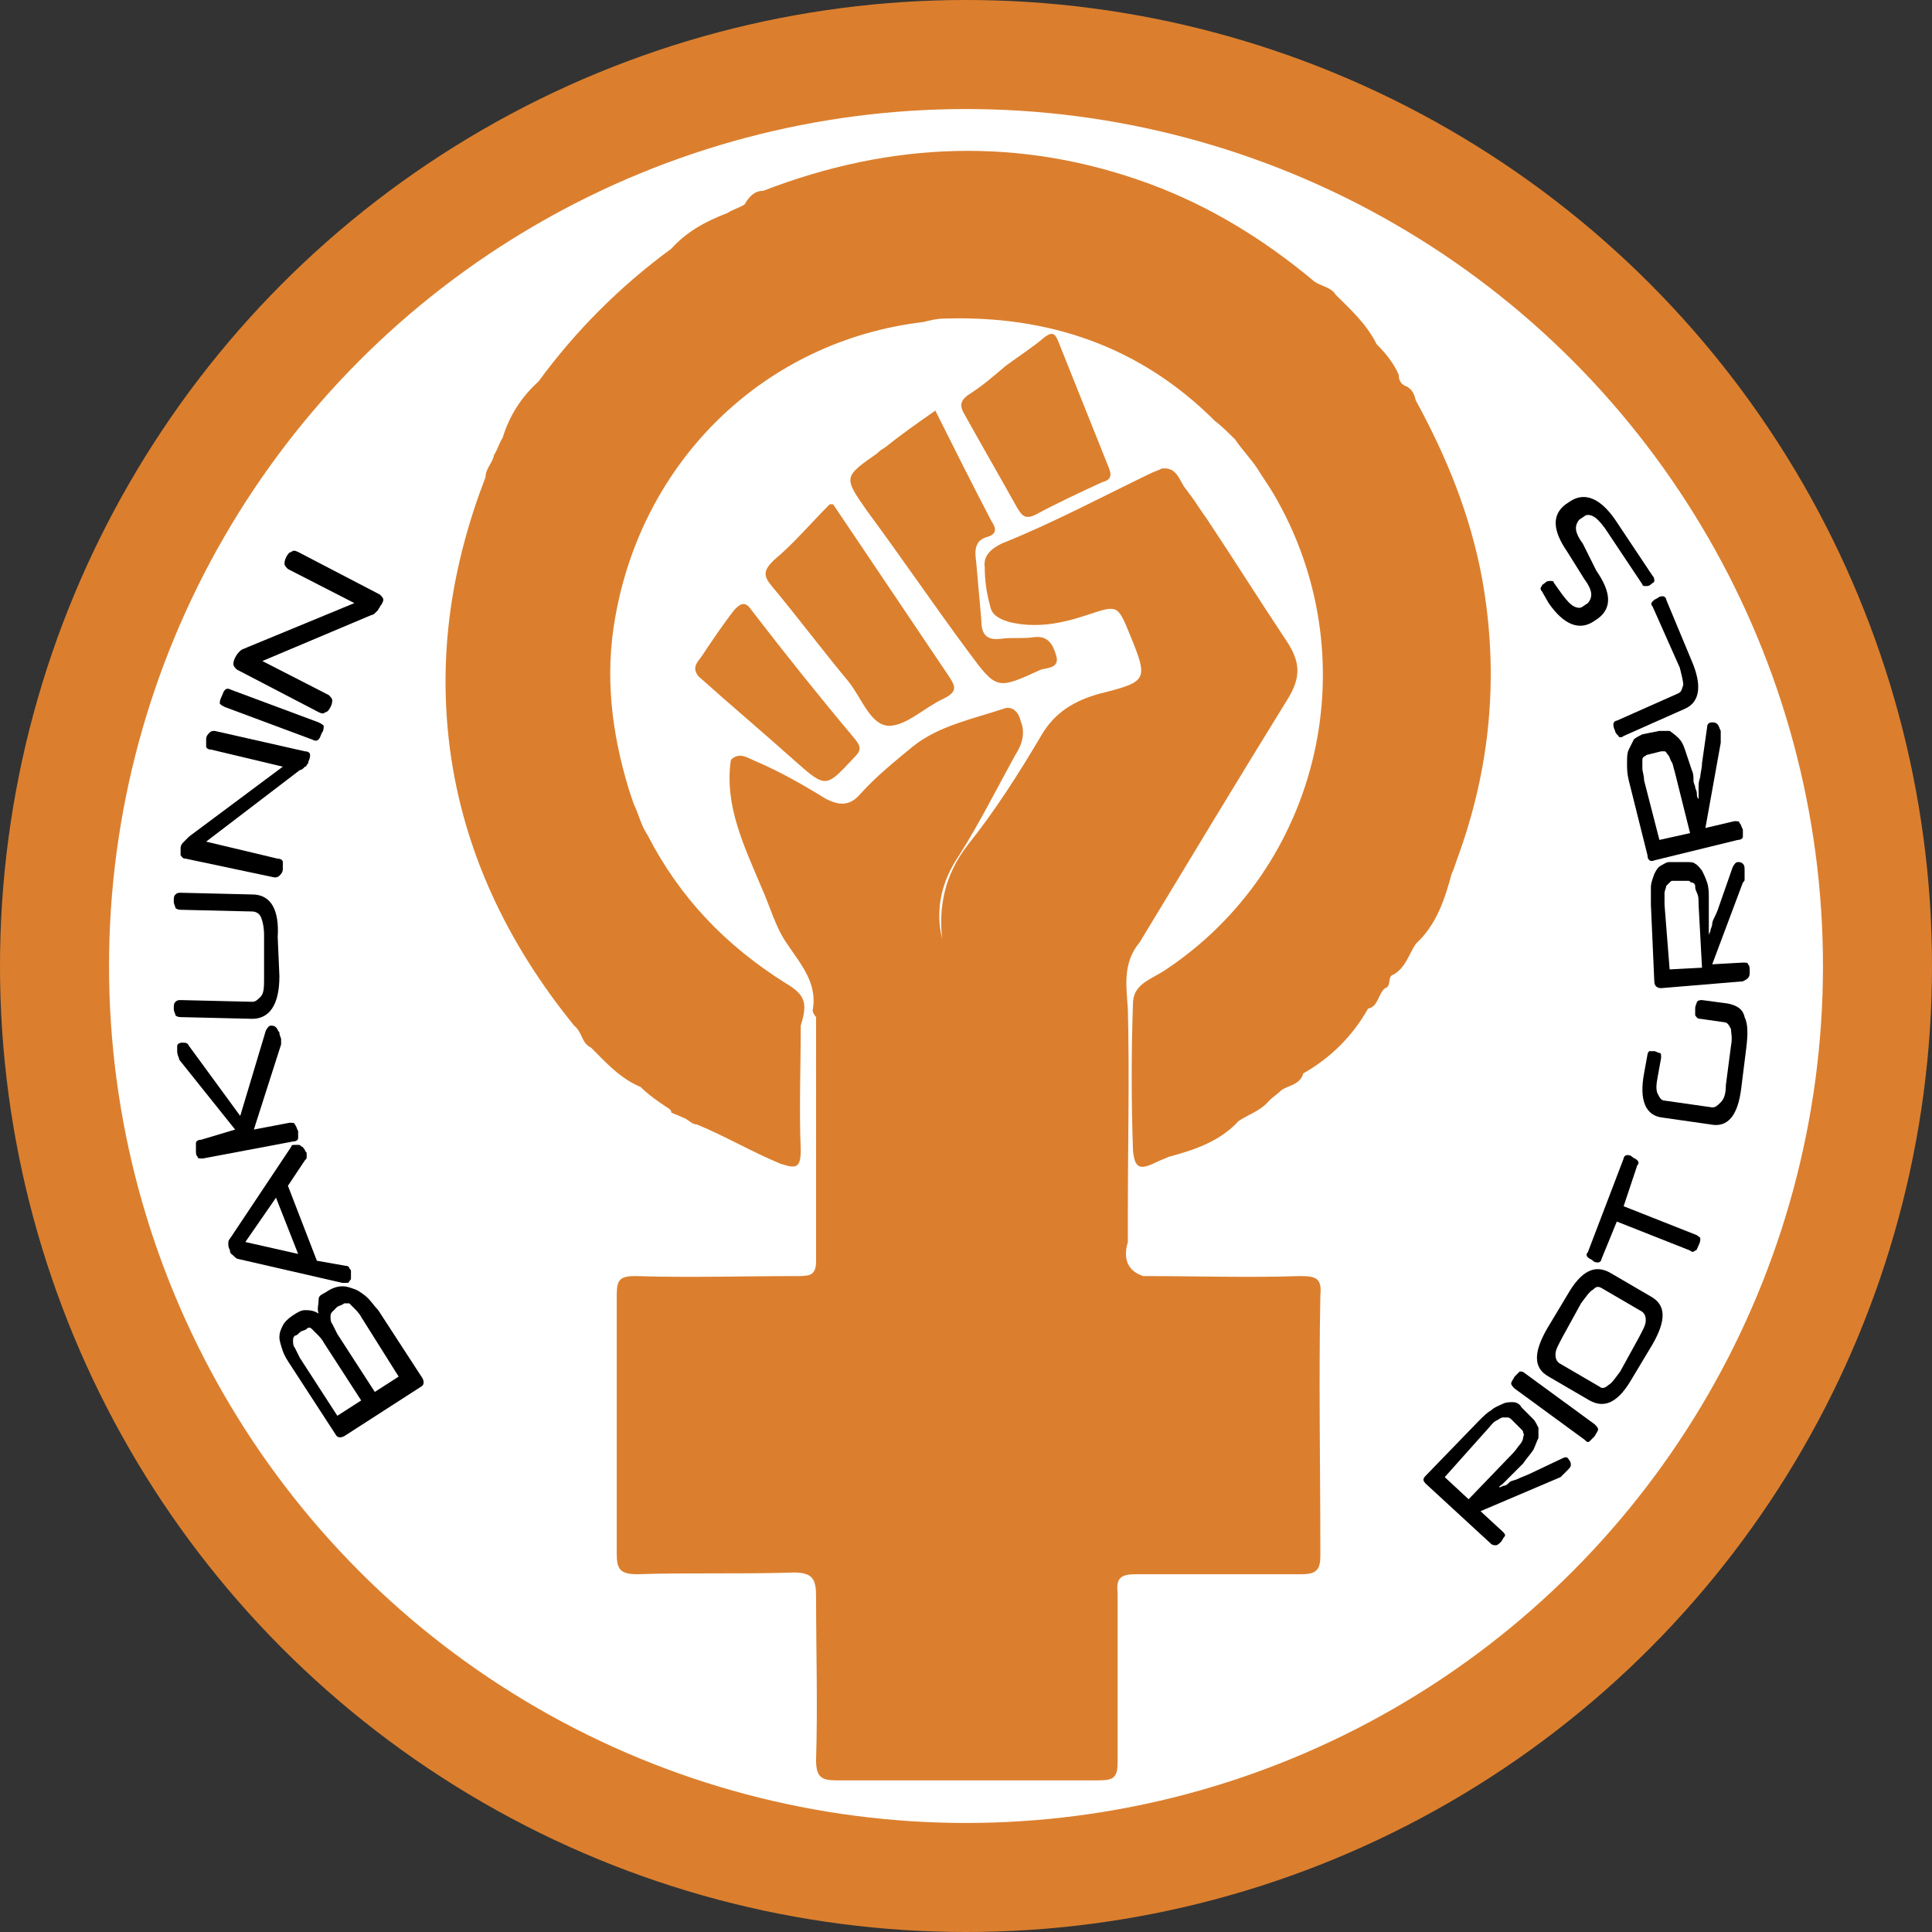 <svg enable-background="new 0 0 113.4 113.4" viewBox="0 0 113.4 113.4" xmlns="http://www.w3.org/2000/svg"><rect x="0" y="0" width="113.4" height="113.4" fill="#333333" stroke="none"/><circle cx="56.7" cy="56.7" fill="#db7f2e" r="56.7"/><circle cx="56.7" cy="56.7" fill="#fff" r="50.3"/><path d="m67.1 74.9c3.1 0 6.2.1 9.2 0 .9 0 1.3.1 1.2 1.1-.1 5.1 0 10.2 0 15.3 0 .8-.2 1.1-1.1 1.1-3.2 0-6.5 0-9.7 0-.9 0-1.2.2-1.1 1.1v9.9c0 .9-.2 1.1-1.1 1.1-5.1 0-10.3 0-15.4 0-.9 0-1.2-.2-1.2-1.2.1-3.2 0-6.4 0-9.6 0-1-.2-1.4-1.3-1.4-3.1.1-6.2 0-9.2.1-1 0-1.2-.3-1.2-1.2 0-5.1 0-10.1 0-15.2 0-.9.2-1.1 1.1-1.1 3.2.1 6.4 0 9.6 0 .7 0 1-.1 1-.9 0-4.8 0-9.5 0-14.3-.1-.1-.2-.3-.2-.4.3-1.6-.7-2.7-1.5-3.9-.7-1-1-2.2-1.5-3.3-1-2.4-2.2-4.8-1.8-7.5.5-.5 1-.1 1.5.1 1.4.6 2.8 1.4 4.1 2.2.8.4 1.4.4 2-.3.9-1 2-1.9 3.1-2.8 1.5-1.2 3.5-1.6 5.3-2.2.5-.2.9.2 1 .7.3.7.1 1.4-.3 2-1.1 2-2.1 4-3.3 5.9-1.1 1.6-1.4 3.3-1 4.9-.2-1.8.1-3.7 1.5-5.5 1.6-2 3-4.2 4.3-6.4.8-1.4 2-2.1 3.5-2.5 2.8-.7 2.8-.8 1.7-3.5-.7-1.7-.7-1.7-2.5-1.1-1.5.5-3 .8-4.6.4-.6-.2-1-.4-1.1-1-.2-.7-.3-1.5-.3-2.2-.1-.7.4-1.1 1-1.4 3-1.2 5.8-2.7 8.7-4.1.2-.1.5-.2.7-.3.9-.1 1 .7 1.4 1.2.1.1.2.3.3.4.3.4.6.9.9 1.3 1.6 2.4 3.1 4.8 4.7 7.2.8 1.2.9 2.1.1 3.4-2.9 4.7-5.8 9.5-8.7 14.3-1 1.2-.8 2.5-.7 3.9.1 4 0 8.1 0 12.1v1.6c-.3 1 0 1.7.9 2z" fill="#db7f2e"/><path d="m44.8 11.2c7.5-2.9 15.1-3.2 22.7-.4 3.5 1.3 6.6 3.2 9.5 5.6.4.4 1.1.4 1.4.9.9.9 1.8 1.7 2.4 2.9.5.5 1 1.1 1.3 1.8 0 .4.2.6.5.7.3.2.4.4.5.8 1.8 3.3 3.2 6.7 3.9 10.5 1 5.6.5 11.1-1.5 16.5-.1.3-.2.6-.3.8-.4 1.5-.9 3-2.1 4.1-.4.6-.6 1.4-1.3 1.8-.4.1-.1.7-.5.8-.4.3-.4 1.1-1 1.2-.9 1.6-2.2 2.9-3.8 3.8-.2.7-.9.7-1.3 1-.2.2-.5.4-.7.6-.5.6-1.2.8-1.8 1.2-1.1 1.2-2.6 1.7-4.1 2.1-.2.1-.5.2-.7.3-1 .5-1.3.4-1.4-.7-.1-2.9-.1-5.7 0-8.6 0-1.1 1-1.4 1.8-1.9 9.3-6.1 12.1-18.5 6.4-28.1-.3-.5-.6-.9-.9-1.4-.4-.6-.9-1.1-1.3-1.7-.4-.4-.8-.8-1.2-1.1-4.4-4.4-9.8-6.2-15.9-6-.4 0-.8.1-1.2.2-9.3 1.1-16.5 8.1-18.1 17.4-.6 3.4-.2 6.7.8 10 .1.3.2.6.3.9.3.6.4 1.2.8 1.8 1.9 3.7 4.6 6.5 8.1 8.7 1.2.7 1.3 1.2.9 2.5 0 2.4-.1 4.9 0 7.3 0 1.1-.3 1.1-1.2.8-1.7-.7-3.2-1.6-4.9-2.3-.3 0-.5-.3-.8-.4-.2-.1-.5-.2-.7-.3 0-.1 0-.1-.1-.2-.6-.4-1.2-.8-1.7-1.3-1.2-.5-2-1.4-2.9-2.3-.6-.3-.5-.9-1-1.3-3.9-4.8-6.5-10.2-7.3-16.3-.7-5.5.1-10.7 2.1-15.9 0-.5.4-.8.5-1.3.2-.3.3-.7.5-1 .4-1.3 1.1-2.4 2.1-3.3 2.2-3 4.8-5.6 7.8-7.8.9-1 2-1.6 3.3-2.1.3-.2.7-.3 1-.5.3-.5.6-.8 1.1-.8z" fill="#db7f2e"/><g fill="#db802e"><path d="m54.9 24.1c1.1 2.2 2.2 4.4 3.3 6.5.2.3.4.7-.2.9-.8.2-.8.8-.7 1.5.1 1.1.2 2.3.3 3.4 0 .7.2 1.2 1.1 1.1.7-.1 1.3 0 2-.1.8-.1 1.1.4 1.3 1.1s-.5.7-.9.8c-2.6 1.2-2.6 1.2-4.3-1.1-2-2.7-3.9-5.5-5.9-8.2-1.4-2-1.4-2 .6-3.4.1-.1.2-.2.4-.3 1-.8 2-1.5 3-2.2z"/><path d="m48.9 29.6c2.3 3.4 4.5 6.7 6.8 10.1.4.6.5.9-.3 1.3-1.1.5-2.2 1.6-3.2 1.6-1.1 0-1.6-1.6-2.4-2.6-1.5-1.8-3-3.8-4.5-5.6-.5-.6-.5-.9.1-1.5 1.2-1 2.2-2.2 3.3-3.3z"/><path d="m43.1 35.8c.3-.3.6-.6 1 0 2 2.6 4 5.1 6.1 7.6.4.5.3.7-.1 1.1-1.6 1.7-1.6 1.8-3.4.2-1.9-1.7-3.8-3.3-5.7-5-.4-.5-.1-.8.2-1.2.6-.9 1.2-1.8 1.9-2.7z"/><path d="m59 21.5c.8-.6 1.6-1.1 2.3-1.7.4-.3.6-.3.8.2l3 7.5c.2.5 0 .7-.4.8-1.3.6-2.6 1.2-3.9 1.9-.6.3-.8.1-1.1-.4-1-1.8-2.1-3.7-3.1-5.5-.3-.5-.2-.8.2-1.1.8-.5 1.5-1.1 2.2-1.7z"/></g><path d="m19.2 75.8c.3-.2.6-.3.9-.3s.5.1.8.2c.2.1.5.3.7.5s.4.5.6.7l2.6 4c .1.2.1.4-.1.5l-4.5 2.9c-.2.1-.4.1-.5-.1l-2.6-4c-.2-.3-.4-.6-.5-.9s-.2-.6-.2-.8c0-.3.1-.5.2-.7s.3-.4.6-.6.5-.3.7-.3.5 0 .8.2c-.1-.3 0-.5 0-.8s.2-.3.5-.5zm2 6.4-2.2-3.4c-.1-.2-.3-.4-.4-.5s-.2-.2-.3-.3-.2-.1-.3 0-.3.1-.4.2-.2.2-.3.2c-.1.1-.1.2-.1.3s0 .3.1.4c.1.2.2.4.3.6l2.2 3.4zm-1.4-5.5c-.1.1-.2.2-.3.3s-.1.2-.1.3 0 .3.1.4c.1.2.2.4.3.6l2.2 3.4 1.4-.9-2.2-3.5c-.1-.2-.3-.4-.4-.5s-.2-.2-.3-.3c-.1 0-.2 0-.3 0-.1.1-.2.1-.4.2z"/><path d="m13.5 73.4c-.1-.2-.1-.3-.1-.4s0-.2.1-.3l3.6-5.4c0-.1.1-.1.2-.1s.1 0 .2 0 .1 0 .2.1c.1 0 .1.1.2.2 0 .1.1.1.1.2v.2c0 .1 0 .1-.1.2l-1 1.5 1.7 4.4 1.7.3c.1 0 .1 0 .2.1 0 .1.1.1.1.2v.2.2c0 .1 0 .1-.1.2 0 .1-.1.1-.2.1s-.1 0-.2 0l-6.1-1.4c-.1 0-.2-.1-.3-.2s-.2-.1-.2-.3zm4 .2-1.3-3.3-1.8 2.6z"/><path d="m13.8 66.3-3.2-4c-.1-.1-.1-.2-.1-.2s-.1-.2-.1-.4c0-.1 0-.2 0-.3s.1-.2.3-.2.3 0 .4.2l3 4.1 1.5-5c .1-.2.2-.3.3-.3s.2 0 .3.1.1.2.2.3c0 .2.1.3.1.4s0 .2 0 .3l-1.6 5 2.1-.4c.2 0 .3 0 .3.1.1.1.1.2.2.4v.4c0 .1-.1.2-.3.2l-5.3 1c-.2 0-.3 0-.3-.1-.1-.1-.1-.2-.1-.4s0-.3 0-.4.1-.2.3-.2z"/><path d="m16.4 57.3c0 1.7-.6 2.5-1.6 2.5l-4.2-.1c-.2 0-.3-.1-.3-.1 0-.1-.1-.2-.1-.4s0-.3.1-.4.2-.1.3-.1l4.2.1c.2 0 .3-.1.5-.3s.2-.6.2-1.1v-2.5c0-.5-.1-.9-.2-1.1s-.3-.3-.5-.3l-4.2-.1c-.2 0-.3-.1-.3-.1 0-.1-.1-.2-.1-.4s0-.3.1-.4.2-.1.3-.1l4.2.1c1.1 0 1.6.9 1.5 2.5z"/><path d="m18.1 44.7c0 .1 0 .1-.1.2 0 0 0 .1-.1.1l-.1.1s-.1.1-.2.1l-5.5 4.2 4.2 1c .2 0 .3.1.3.2s0 .2 0 .4-.1.3-.2.4-.2.1-.3.1l-5.2-1.1c-.2 0-.2-.1-.3-.2 0-.1 0-.2 0-.4s.1-.3.2-.4.2-.2.3-.3l5.5-4.1-4.2-1c-.2 0-.3-.1-.3-.2s0-.2 0-.4.1-.3.2-.4.2-.1.3-.1l5.3 1.2c.2 0 .3.1.3.2s0 .2-.1.4z"/><path d="m18.7 42.4c.2.1.2.1.3.2 0 .1 0 .3-.1.4-.1.2-.1.3-.2.4s-.2.1-.4 0l-5.1-1.9c-.2-.1-.2-.1-.3-.2 0-.1 0-.2.1-.4s.1-.3.2-.4.2-.1.4 0z"/><path d="m22.3 35.6c0 .1-.1.1-.1.2l-.1.1-.1.1s-.1.1-.2.1l-6.4 2.7 3.9 2c .1.1.2.2.2.3s0 .2-.1.4-.2.3-.3.3c-.1.1-.2.1-.4 0l-4.8-2.5c-.1-.1-.2-.2-.2-.3s0-.2.1-.4.2-.3.3-.4.2-.1.4-.2l6.3-2.6-3.9-2c-.1-.1-.2-.2-.2-.3s0-.2.1-.4.2-.3.3-.3c.1-.1.2-.1.4 0l4.8 2.5c.1.1.2.2.2.3s-.1.3-.2.4z"/><path d="m83.7 87.1c-.2-.2-.2-.3 0-.5l3.1-3.2c.3-.3.5-.5.7-.6.2-.2.5-.3.7-.4s.4-.1.6-.1.4.1.5.3l.7.7c.1.1.2.3.3.5v.6c-.1.2-.2.5-.3.7-.2.3-.4.5-.6.8l-.2.2c-.2.2-.3.3-.4.4s-.2.2-.3.3-.2.2-.3.3-.2.1-.2.2c.1 0 .2-.1.3-.1s.2-.1.3-.2.3-.1.5-.2.5-.2.7-.3l1.9-.9c.2-.1.3-.1.4.1.1.1.1.2.1.3s-.1.2-.2.3l-.1.1-.1.1-.1.1-.1.1-4.7 2 1.3 1.2c.1.1.2.2.1.3s-.1.2-.2.3-.2.2-.3.2-.2 0-.3-.1zm1.1-.4 1.4 1.3 2.6-2.7c.2-.2.3-.4.4-.5s.2-.3.2-.4.1-.2 0-.3c0-.1 0-.1-.1-.2l-.6-.6s-.1-.1-.2-.1-.2 0-.3 0-.2.1-.4.2-.3.3-.5.5z"/><path d="m93.6 83.6c.1.1.2.2.2.3s-.1.2-.2.4c-.1.1-.2.2-.3.3s-.2 0-.3-.1l-4.1-3c-.1-.1-.2-.2-.2-.3s.1-.2.2-.4c.1-.1.2-.2.3-.3.1 0 .2 0 .3.1z"/><path d="m95.8 80.9c-.8 1.4-1.6 1.8-2.5 1.3l-2.4-1.4c-.9-.5-.9-1.4-.1-2.8l1.2-2c .8-1.4 1.6-1.8 2.5-1.3l2.4 1.4c.9.5.9 1.4.1 2.8zm.4-2.4c.2-.4.4-.7.4-1s-.1-.4-.2-.5l-2.4-1.4c-.2-.1-.3-.1-.5.1-.2.1-.4.4-.7.8l-1.1 2c-.2.4-.4.7-.4 1s .1.4.2.5l2.4 1.4c.1.1.3.1.5-.1.2-.1.4-.4.7-.8z"/><path d="m95.3 70.8 4.3 1.7c.1.1.2.1.2.2s0 .2-.1.4-.1.3-.2.3c-.1.1-.2.1-.3 0l-4.3-1.7-.9 2.2c0 .1-.1.2-.2.2s-.2 0-.3-.1-.2-.1-.3-.2-.1-.2 0-.3l2.1-5.5c0-.1.1-.2.2-.2s.2 0 .3.1.2.1.3.2.1.2 0 .3z"/><path d="m101.4 58.9c.5.1.9.3 1 .8.2.4.2 1 .1 1.8l-.3 2.4c-.2 1.6-.8 2.3-1.8 2.1l-2.8-.4c-1-.1-1.4-1-1.1-2.6l.2-1.1c0-.1.1-.2.1-.2h.3c.1 0 .2.1.3.1s.1.1.1.3l-.2 1.1c-.1.5-.1.8 0 1s .2.4.4.4l2.8.4c.2 0 .3-.1.5-.3s.3-.5.3-1l .3-2.3c.1-.5 0-.8 0-1-.1-.2-.2-.4-.4-.4l-1.4-.2c-.2 0-.2-.1-.3-.2 0-.1 0-.2 0-.4s.1-.3.1-.4c.1-.1.2-.1.3-.1z"/><path d="m97.5 58c-.2 0-.4-.1-.4-.4l-.2-4.5c0-.4 0-.7 0-1s .1-.5.2-.8c.1-.2.2-.4.4-.5s.3-.2.5-.2h1c .2 0 .4 0 .5.1.2.1.3.3.4.4.1.2.2.4.3.7s.1.6.1 1v .3.6s0 .3 0 .5v.4s0 .2 0 .3c0-.1.1-.2.1-.3s.1-.2.1-.4c0-.1.1-.3.2-.5s.2-.5.3-.8l.7-2c .1-.2.2-.3.3-.3s.2 0 .3.1.1.2.1.4v.1.2s0 .1 0 .2 0 .1-.1.2l-1.8 4.8 1.8-.1c.2 0 .3 0 .3.1.1.1.1.2.1.4s0 .3-.1.4-.1.1-.3.2zm.5-1.1 1.9-.1-.2-3.7c0-.3 0-.5-.1-.7s-.1-.3-.1-.4-.1-.2-.2-.2-.1-.1-.2-.1h-.9c-.1 0-.1 0-.2.1s-.1.1-.2.2c0 .1-.1.3-.1.4v.7z"/><path d="m97.1 50.5c-.2.1-.4 0-.4-.3l-1.1-4.4c-.1-.4-.1-.7-.1-1s0-.6.1-.8.2-.4.3-.6c.1-.1.3-.2.5-.3l1-.2h.6s.3.2.5.4.3.4.4.7.2.6.3.9l.1.3c.1.2.1.4.1.6s.1.3.1.4.1.2.1.4c0 .1 0 .2.1.3 0-.1 0-.2 0-.3s0-.2 0-.4 0-.3.1-.6c0-.2.1-.5.1-.8l.3-2.1c0-.2.1-.3.3-.3.1 0 .2 0 .3.1s.1.2.2.4v.1.2.2.2l-.9 5 1.7-.4c.2 0 .3 0 .3.1.1.1.1.2.2.4v.4c0 .1-.1.2-.3.2zm.3-1.2 1.8-.4-.9-3.6c-.1-.3-.1-.5-.2-.6-.1-.2-.1-.3-.2-.4s-.1-.2-.2-.2-.1 0-.2 0l-.8.2c-.1 0-.1.1-.2.1-.1.1-.1.1-.1.3v.4c0 .2.1.4.1.7z"/><path d="m99.3 38.8c.6 1.4.5 2.4-.4 2.8l-3.6 1.6c-.1.1-.3.1-.3 0-.1-.1-.2-.2-.2-.3-.1-.2-.1-.3-.1-.4s.1-.2.2-.2l3.6-1.6c.2-.1.2-.2.3-.5 0-.2-.1-.6-.2-1l-1.6-3.6c-.1-.1-.1-.2 0-.3s.1-.1.3-.2c.1-.1.2-.1.3-.1s.2.1.2.2z"/><path d="m93.7 33.5c.9 1.3.9 2.2.1 2.8l-.3.2c-.8.5-1.7.2-2.6-1.1l-.4-.7c-.1-.1-.1-.2 0-.3 0-.1.1-.1.2-.2s.2-.1.3-.1.2 0 .2.1l.5.7c.3.4.5.6.7.7s.4.1.5 0l .3-.2c.1-.1.2-.3.2-.5s-.1-.5-.4-.9l-1-1.6c-.9-1.3-.9-2.2-.1-2.8l.3-.2c.8-.5 1.7-.2 2.6 1.1l2.2 3.3c.1.1.1.2.1.3s-.1.1-.2.2-.2.1-.3.1-.2 0-.2-.1l-2.2-3.3c-.3-.4-.5-.6-.7-.7s-.4-.1-.5 0l-.3.2c-.1.1-.2.3-.2.5s.1.5.4.9z"/></svg>
